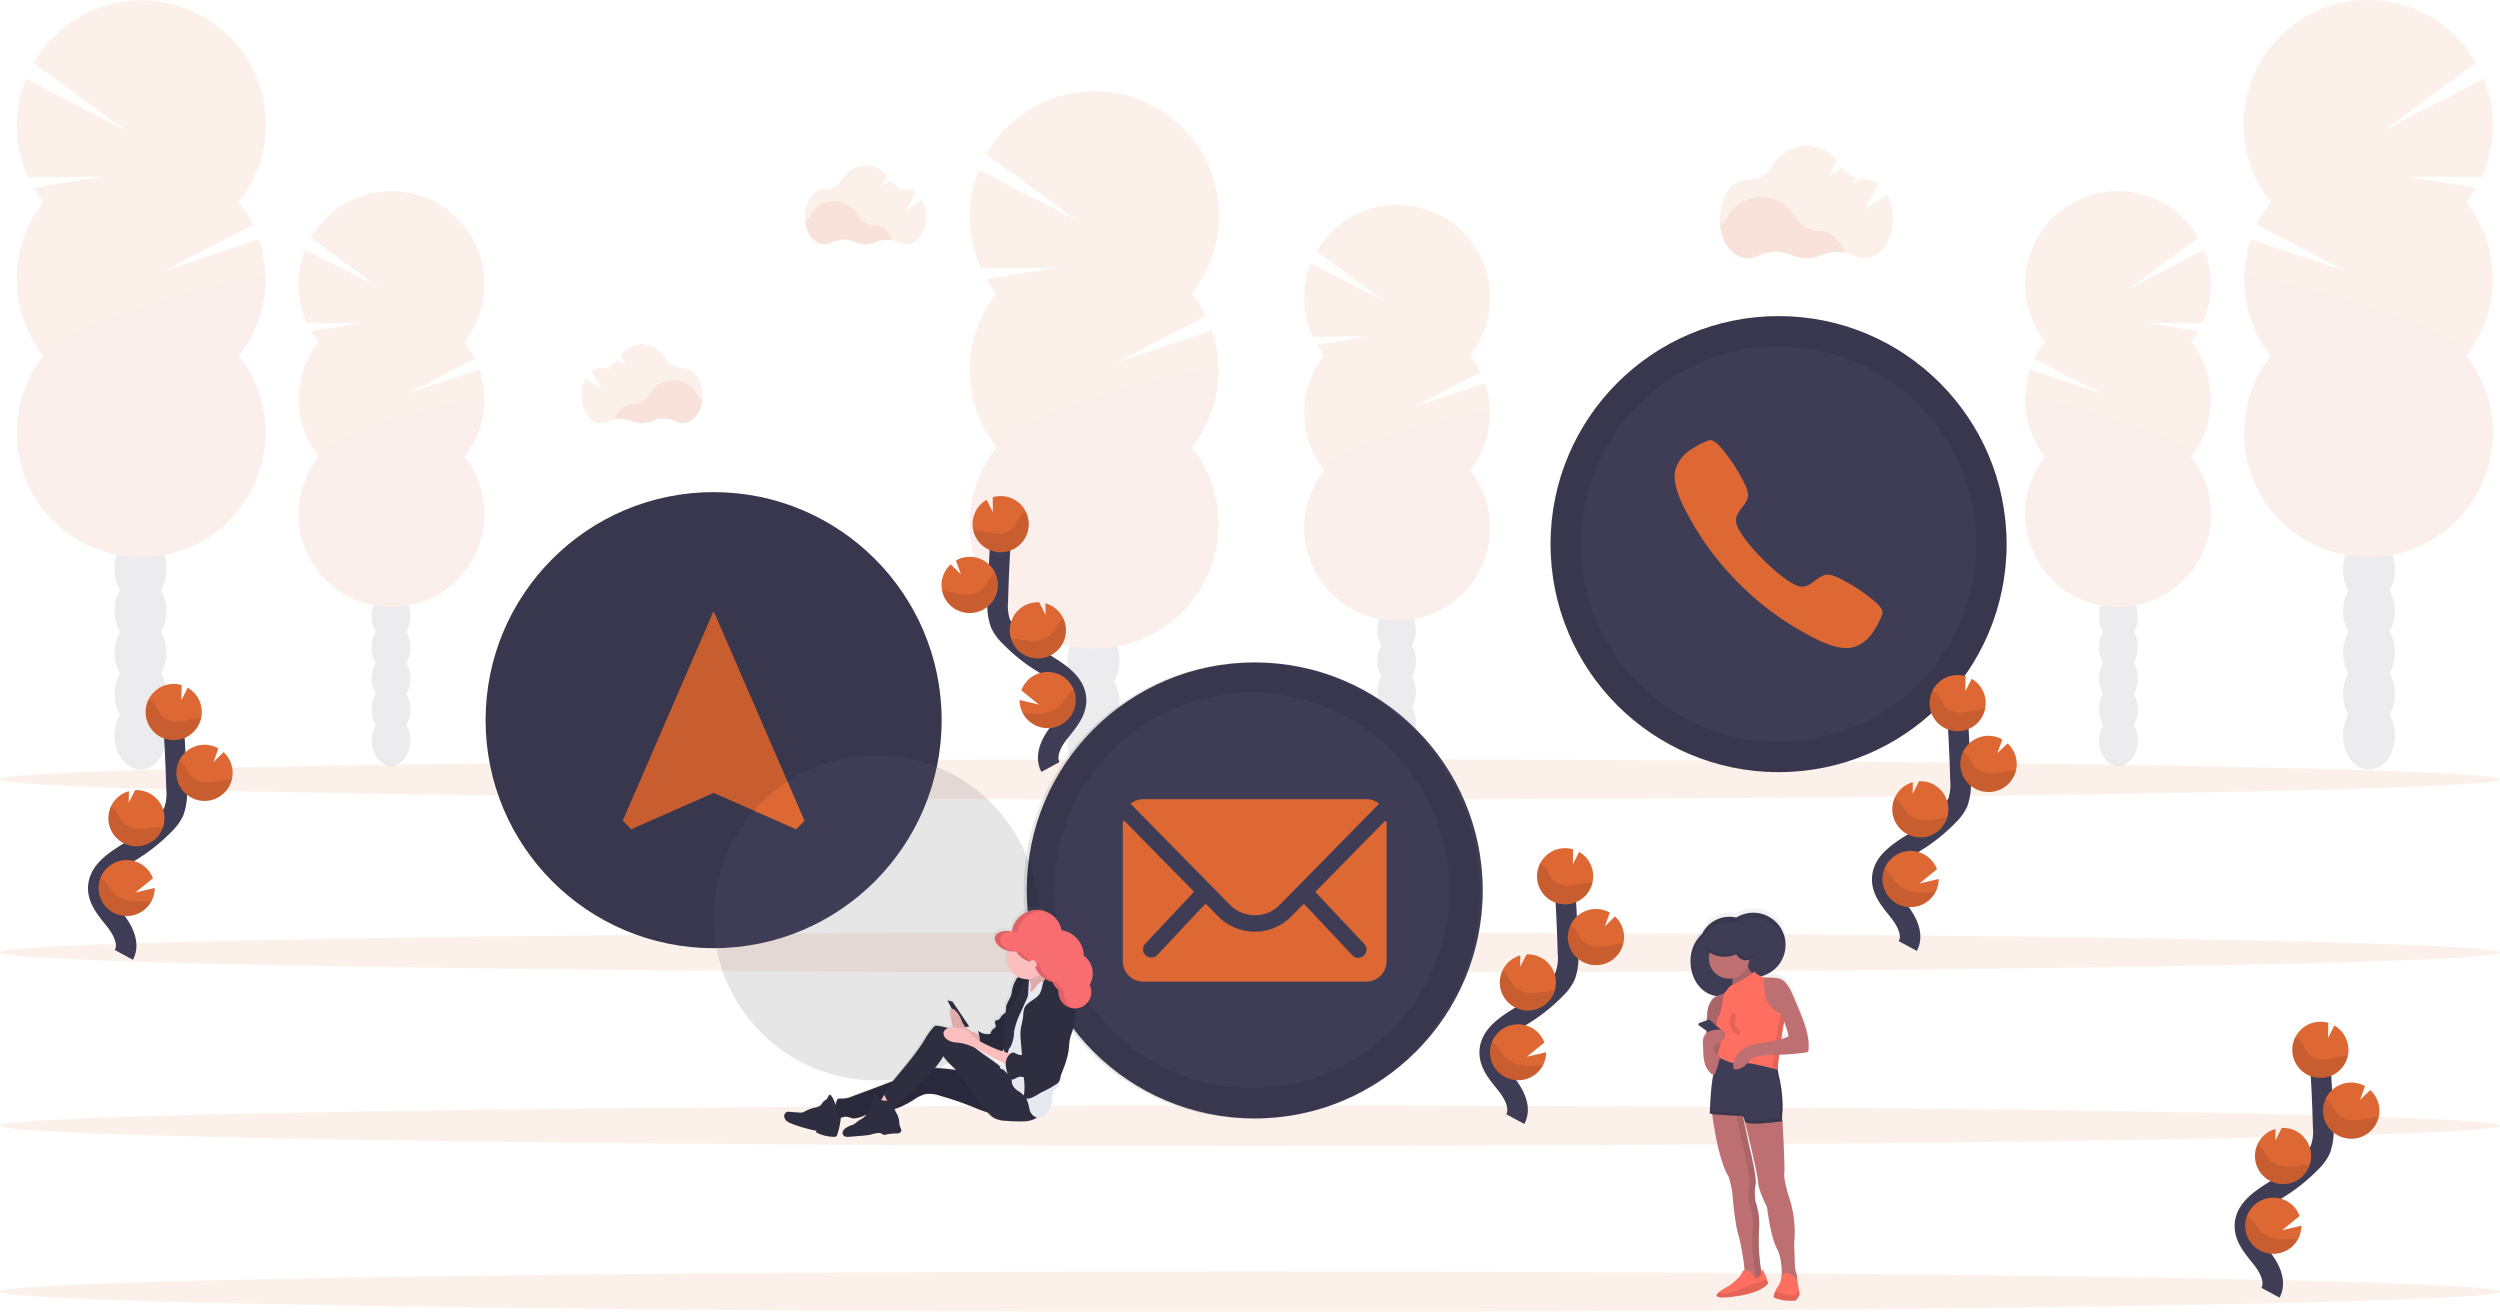 <svg xmlns="http://www.w3.org/2000/svg" xmlns:xlink="http://www.w3.org/1999/xlink" width="487.267" height="255.681" viewBox="0 0 487.267 255.681"><defs><style>.a,.d,.e,.j{opacity:0.1;}.b{fill:#3f3d56;}.c,.e{fill:#de6834;}.f,.j{fill:none;stroke-miterlimit:10;}.f{stroke:#3f3d56;stroke-width:4px;}.g{fill:url(#a);}.h{fill:#be6f72;}.i{fill:#ff6f61;}.j{stroke:#000;}.k{fill:url(#b);}.l{fill:#2f2e41;}.m{fill:#fbbebe;}.n{fill:#e8e8f0;}.o{fill:#f86d70;}</style><linearGradient id="a" x1="0.5" y1="1" x2="0.5" gradientUnits="objectBoundingBox"><stop offset="0" stop-color="gray" stop-opacity="0.251"/><stop offset="0.54" stop-color="gray" stop-opacity="0.122"/><stop offset="1" stop-color="gray" stop-opacity="0.102"/></linearGradient><linearGradient id="b" x1="0.5" y1="1" x2="0.5" y2="-0.001" xlink:href="#a"/></defs><g transform="translate(0 0.359)"><g class="a" transform="translate(189.015 17.425)"><ellipse class="b" cx="5.059" cy="6.624" rx="5.059" ry="6.624" transform="translate(19.069 136.745)"/><path class="b" d="M529.082,447.665a8,8,0,0,0,1.058-4.05c0-3.659-2.267-6.624-5.064-6.624S520,439.964,520,443.623a8,8,0,0,0,1.058,4.05,8.274,8.274,0,0,0,0,8.1,8.274,8.274,0,0,0,0,8.1,7.975,7.975,0,0,0-1.058,4.05c0,3.655,2.267,6.624,5.059,6.624s5.064-2.97,5.064-6.624a7.976,7.976,0,0,0-1.058-4.05,8.274,8.274,0,0,0,0-8.1,8.274,8.274,0,0,0,0-8.1Z" transform="translate(-500.949 -332.637)"/><ellipse class="b" cx="5.059" cy="6.624" rx="5.059" ry="6.624" transform="translate(19.069 96.266)"/><ellipse class="b" cx="5.059" cy="6.624" rx="5.059" ry="6.624" transform="translate(19.069 88.17)"/><path class="c" d="M482.338,241.657a23.6,23.6,0,0,1-1.885-2.774l13.293-2.183-14.378.107a24.283,24.283,0,0,1-.445-19.206l19.291,10.008-17.783-13.08a24.243,24.243,0,1,1,40.013,27.12,24.247,24.247,0,0,1,2.765,4.419l-17.263,8.99,18.4-6.175a24.243,24.243,0,0,1-3.908,22.763,24.239,24.239,0,1,1-38.1,0,24.239,24.239,0,0,1,0-29.974Z" transform="translate(-477.149 -202.271)"/><path class="d" d="M525.627,324.124a24.128,24.128,0,0,1-5.188,14.987,24.239,24.239,0,1,1-38.1,0C479.088,334.985,525.627,321.4,525.627,324.124Z" transform="translate(-477.149 -269.751)"/></g><g class="a" transform="translate(254.179 39.579)"><ellipse class="b" cx="3.783" cy="4.948" rx="3.783" ry="4.948" transform="translate(14.249 102.102)"/><path class="b" d="M662.535,435.3a5.971,5.971,0,0,0,.787-3.023c0-2.734-1.694-4.953-3.779-4.953s-3.783,2.223-3.783,4.953a5.928,5.928,0,0,0,.791,3.023,6.18,6.18,0,0,0,0,6.051,6.18,6.18,0,0,0,0,6.051,5.927,5.927,0,0,0-.791,3.023c0,2.734,1.694,4.953,3.783,4.953s3.779-2.223,3.779-4.953a5.97,5.97,0,0,0-.787-3.023,6.224,6.224,0,0,0,0-6.051A6.224,6.224,0,0,0,662.535,435.3Z" transform="translate(-641.515 -349.421)"/><ellipse class="b" cx="3.783" cy="4.948" rx="3.783" ry="4.948" transform="translate(14.249 71.853)"/><ellipse class="b" cx="3.783" cy="4.948" rx="3.783" ry="4.948" transform="translate(14.249 65.802)"/><path class="c" d="M627.6,281.449a17.339,17.339,0,0,1-1.409-2.072l9.937-1.632-10.746.08a18.157,18.157,0,0,1-.347-14.356l14.418,7.482-13.3-9.781a18.117,18.117,0,1,1,29.916,20.273,18.321,18.321,0,0,1,2.067,3.3l-12.893,6.7,13.751-4.615a18.121,18.121,0,0,1-2.921,17.01,18.112,18.112,0,1,1-28.454,0,18.112,18.112,0,0,1,0-22.4Z" transform="translate(-623.72 -252.103)"/><path class="d" d="M659.956,342.967a18.037,18.037,0,0,1-3.877,11.2,18.112,18.112,0,1,1-28.453,0C625.189,351.085,659.956,340.935,659.956,342.967Z" transform="translate(-623.731 -302.422)"/></g><g class="a" transform="translate(437.269 -0.359)"><ellipse class="b" cx="5.059" cy="6.624" rx="5.059" ry="6.624" transform="translate(19.41 136.745)"/><path class="b" d="M1080.248,407.665a8,8,0,0,1-1.058-4.05c0-3.659,2.267-6.624,5.064-6.624s5.059,2.965,5.059,6.624a8,8,0,0,1-1.058,4.05,8.274,8.274,0,0,1,0,8.1,8.274,8.274,0,0,1,0,8.1,7.975,7.975,0,0,1,1.058,4.05c0,3.655-2.267,6.624-5.059,6.624s-5.064-2.97-5.064-6.624a7.975,7.975,0,0,1,1.058-4.05,8.274,8.274,0,0,1,0-8.1A8.274,8.274,0,0,1,1080.248,407.665Z" transform="translate(-1059.784 -292.637)"/><ellipse class="b" cx="5.059" cy="6.624" rx="5.059" ry="6.624" transform="translate(19.41 96.266)"/><ellipse class="b" cx="5.059" cy="6.624" rx="5.059" ry="6.624" transform="translate(19.41 88.17)"/><path class="c" d="M1078.95,201.657a23.6,23.6,0,0,0,1.885-2.774l-13.293-2.183,14.378.107a24.283,24.283,0,0,0,.445-19.206l-19.291,10.008,17.783-13.08a24.243,24.243,0,1,0-40.013,27.12,24.253,24.253,0,0,0-2.765,4.419l17.263,8.99-18.4-6.175a24.243,24.243,0,0,0,3.908,22.763,24.239,24.239,0,1,0,38.1,0,24.239,24.239,0,0,0,0-29.974Z" transform="translate(-1035.541 -162.271)"/><path class="d" d="M1035.81,284.124A24.128,24.128,0,0,0,1041,299.111a24.239,24.239,0,1,0,38.1,0C1082.349,294.985,1035.81,281.4,1035.81,284.124Z" transform="translate(-1035.69 -229.751)"/></g><g class="a" transform="translate(394.684 36.912)"><ellipse class="b" cx="3.783" cy="4.948" rx="3.783" ry="4.948" transform="translate(14.428 102.102)"/><path class="b" d="M973.016,429.3a5.971,5.971,0,0,1-.787-3.023c0-2.734,1.694-4.953,3.779-4.953s3.783,2.223,3.783,4.953A5.926,5.926,0,0,1,979,429.3a6.18,6.18,0,0,1,0,6.051,6.18,6.18,0,0,1,0,6.051,5.926,5.926,0,0,1,.791,3.023c0,2.734-1.694,4.953-3.783,4.953s-3.779-2.223-3.779-4.953a5.97,5.97,0,0,1,.787-3.023,6.224,6.224,0,0,1,0-6.051,6.224,6.224,0,0,1,0-6.051Z" transform="translate(-957.792 -343.421)"/><ellipse class="b" cx="3.783" cy="4.948" rx="3.783" ry="4.948" transform="translate(14.428 71.853)"/><ellipse class="b" cx="3.783" cy="4.948" rx="3.783" ry="4.948" transform="translate(14.428 65.802)"/><path class="c" d="M972.124,275.449a17.333,17.333,0,0,0,1.409-2.072l-9.937-1.632,10.746.08a18.157,18.157,0,0,0,.347-14.356l-14.418,7.482,13.3-9.781a18.117,18.117,0,1,0-29.916,20.273,18.318,18.318,0,0,0-2.067,3.3l12.893,6.7-13.724-4.61a18.121,18.121,0,0,0,2.921,17.01,18.112,18.112,0,1,0,28.454,0,18.113,18.113,0,0,0,0-22.4Z" transform="translate(-939.756 -246.103)"/><path class="d" d="M939.789,336.967a18.038,18.038,0,0,0,3.877,11.2,18.112,18.112,0,1,0,28.453,0C974.555,345.085,939.789,334.935,939.789,336.967Z" transform="translate(-939.769 -296.422)"/></g><g class="a" transform="translate(3.25 -0.284)"><ellipse class="b" cx="5.059" cy="6.624" rx="5.059" ry="6.624" transform="translate(19.073 136.671)"/><path class="b" d="M111.27,407.665a8,8,0,0,0,1.058-4.05c0-3.659-2.267-6.624-5.059-6.624s-5.059,2.965-5.059,6.624a8,8,0,0,0,1.054,4.05,8.3,8.3,0,0,0,0,8.1,8.3,8.3,0,0,0,0,8.1,7.972,7.972,0,0,0-1.054,4.05c0,3.655,2.263,6.624,5.059,6.624s5.073-2.961,5.073-6.615a7.976,7.976,0,0,0-1.058-4.05,8.274,8.274,0,0,0,0-8.1,8.274,8.274,0,0,0,0-8.1Z" transform="translate(-83.136 -292.712)"/><ellipse class="b" cx="5.059" cy="6.624" rx="5.059" ry="6.624" transform="translate(19.073 96.191)"/><ellipse class="b" cx="5.059" cy="6.624" rx="5.059" ry="6.624" transform="translate(19.073 88.095)"/><path class="c" d="M64.507,201.75a24.152,24.152,0,0,1-1.885-2.774l13.3-2.183-14.391.129a24.283,24.283,0,0,1-.445-19.206l19.3,10.008L62.6,174.643a24.239,24.239,0,1,1,40.013,27.12,24.248,24.248,0,0,1,2.765,4.419l-17.268,8.967,18.406-6.175a24.27,24.27,0,0,1-3.912,22.763,24.239,24.239,0,1,1-38.1,0,24.239,24.239,0,0,1,0-29.974Z" transform="translate(-59.309 -162.439)"/><path class="d" d="M107.787,284.124a24.128,24.128,0,0,1-5.188,14.987,24.239,24.239,0,1,1-38.1,0C61.248,294.985,107.787,281.4,107.787,284.124Z" transform="translate(-59.309 -229.826)"/></g><g class="a" transform="translate(58.188 36.912)"><ellipse class="b" cx="3.783" cy="4.948" rx="3.783" ry="4.948" transform="translate(14.249 102.102)"/><path class="b" d="M221.705,429.3a5.971,5.971,0,0,0,.787-3.023c0-2.734-1.689-4.953-3.779-4.953s-3.783,2.223-3.783,4.953a5.971,5.971,0,0,0,.791,3.023,6.18,6.18,0,0,0,0,6.051,6.18,6.18,0,0,0,0,6.051,5.971,5.971,0,0,0-.791,3.023c0,2.734,1.694,4.953,3.783,4.953s3.779-2.223,3.779-4.953a5.971,5.971,0,0,0-.787-3.023,6.224,6.224,0,0,0,0-6.051,6.224,6.224,0,0,0,0-6.051Z" transform="translate(-200.681 -343.421)"/><ellipse class="b" cx="3.783" cy="4.948" rx="3.783" ry="4.948" transform="translate(14.249 71.853)"/><ellipse class="b" cx="3.783" cy="4.948" rx="3.783" ry="4.948" transform="translate(14.249 65.802)"/><path class="c" d="M186.757,275.449a17.873,17.873,0,0,1-1.409-2.072l9.937-1.632-10.746.08a18.157,18.157,0,0,1-.347-14.356l14.418,7.482-13.3-9.781a18.117,18.117,0,1,1,29.916,20.273,17.837,17.837,0,0,1,2.067,3.3l-12.893,6.7,13.751-4.615a18.121,18.121,0,0,1-2.921,17.01,18.112,18.112,0,1,1-28.454,0,18.113,18.113,0,0,1,0-22.4Z" transform="translate(-182.88 -246.103)"/><path class="d" d="M219.116,336.967a18.037,18.037,0,0,1-3.877,11.2,18.112,18.112,0,1,1-28.454,0C184.34,345.085,219.116,334.935,219.116,336.967Z" transform="translate(-182.891 -296.422)"/></g><ellipse class="e" cx="243.633" cy="3.939" rx="243.633" ry="3.939" transform="translate(0 215.101)"/><ellipse class="e" cx="243.633" cy="3.939" rx="243.633" ry="3.939" transform="translate(0 247.444)"/><ellipse class="e" cx="243.633" cy="3.939" rx="243.633" ry="3.939" transform="translate(0 147.599)"/><ellipse class="e" cx="243.633" cy="3.939" rx="243.633" ry="3.939" transform="translate(0 181.348)"/><path class="e" d="M830.337,259.47a8.136,8.136,0,0,0-4.713.516,6.958,6.958,0,0,1-5.664,0,7.949,7.949,0,0,0-6.669.129,4.108,4.108,0,0,1-1.916.48c-2.7,0-4.948-2.721-5.415-6.309a5.283,5.283,0,0,0,1.334-1.454,7.588,7.588,0,0,1,13.547-.049,5.193,5.193,0,0,0,4.486,2.463h.071C827.571,255.224,829.434,256.949,830.337,259.47Z" transform="translate(-470.76 -210.6)"/><path class="e" d="M838.555,235.659l-4.366,2.765,2.667-4.819a4.313,4.313,0,0,0-2.641-.938h-.071a5.046,5.046,0,0,1-.889-.067l-1.5.938.636-1.156a5.242,5.242,0,0,1-2.592-1.965l-2.667,1.681,1.672-3.041a7.747,7.747,0,0,0-5.931-3,8.136,8.136,0,0,0-6.793,4.188,5.073,5.073,0,0,1-4.486,2.419h-.147c-3.041,0-5.5,3.446-5.5,7.7s2.463,7.7,5.5,7.7a4.174,4.174,0,0,0,1.916-.48,7.94,7.94,0,0,1,6.669-.133,6.913,6.913,0,0,0,5.664,0,7.967,7.967,0,0,1,6.607.129,4.134,4.134,0,0,0,1.894.471c3.041,0,5.5-3.45,5.5-7.7a9.75,9.75,0,0,0-1.142-4.69Z" transform="translate(-470.749 -198.059)"/><path class="e" d="M421.954,258.12a5.709,5.709,0,0,0-3.3.36,4.855,4.855,0,0,1-3.961,0,5.548,5.548,0,0,0-4.664.093,2.943,2.943,0,0,1-1.334.333c-1.889,0-3.463-1.9-3.792-4.415a3.7,3.7,0,0,0,.947-1.018,5.313,5.313,0,0,1,9.483-.036,3.641,3.641,0,0,0,3.143,1.725h.049C420.016,255.155,421.319,256.364,421.954,258.12Z" transform="translate(-248.006 -211.656)"/><path class="e" d="M427.7,241.462l-3.054,1.938,1.854-3.374a3,3,0,0,0-1.845-.658H424.6a3.329,3.329,0,0,1-.631-.049l-1.036.658.445-.809a3.69,3.69,0,0,1-1.814-1.374l-1.854,1.174,1.174-2.125a5.428,5.428,0,0,0-4.152-2.1,5.687,5.687,0,0,0-4.753,2.934,3.557,3.557,0,0,1-3.143,1.694h-.1c-2.13,0-3.855,2.41-3.855,5.388s1.725,5.388,3.855,5.388a2.89,2.89,0,0,0,1.334-.338,5.557,5.557,0,0,1,4.659-.089,4.775,4.775,0,0,0,3.966.027,5.575,5.575,0,0,1,4.624.089,2.881,2.881,0,0,0,1.334.329c2.125,0,3.85-2.414,3.85-5.388a6.816,6.816,0,0,0-.8-3.312Z" transform="translate(-247.994 -202.88)"/><path class="e" d="M321.59,336.53a5.7,5.7,0,0,1,3.3.36,4.864,4.864,0,0,0,3.966,0,5.566,5.566,0,0,1,4.664.089,2.876,2.876,0,0,0,1.334.338c1.89,0,3.463-1.907,3.788-4.419a3.623,3.623,0,0,1-.943-1.018,5.318,5.318,0,0,0-9.487-.031,3.641,3.641,0,0,1-3.139,1.725h-.049C323.524,333.583,322.217,334.787,321.59,336.53Z" transform="translate(-201.734 -255.206)"/><path class="e" d="M307.646,319.908l3.059,1.938-1.858-3.37a3.019,3.019,0,0,1,1.849-.662h.049a3.786,3.786,0,0,0,.636-.044l1.036.654-.445-.8a3.686,3.686,0,0,0,1.809-1.374l1.854,1.174-1.156-2.13a5.424,5.424,0,0,1,4.152-2.1,5.692,5.692,0,0,1,4.753,2.934,3.557,3.557,0,0,0,3.139,1.694h.107c2.125,0,3.85,2.414,3.85,5.388s-1.725,5.388-3.85,5.388a2.886,2.886,0,0,1-1.334-.333,5.548,5.548,0,0,0-4.664-.093,4.828,4.828,0,0,1-1.992.445,4.891,4.891,0,0,1-1.974-.418,5.566,5.566,0,0,0-4.619.089,2.881,2.881,0,0,1-1.334.329c-2.13,0-3.855-2.41-3.855-5.388a6.865,6.865,0,0,1,.787-3.317Z" transform="translate(-193.551 -246.452)"/><path class="f" d="M710.077,593.75c1.16-2.152-.156-4.784-1.667-6.7s-3.361-3.912-3.321-6.353c.058-3.508,3.783-5.584,6.758-7.442a33.033,33.033,0,0,0,6.069-4.89,8.948,8.948,0,0,0,1.863-2.5,10.1,10.1,0,0,0,.56-4.446q-.191-7.509-.742-15.009" transform="translate(-414.734 -375.986)"/><path class="c" d="M736.783,539.328a5.473,5.473,0,0,0-2.734-4.486l-1.227,2.423.04-2.934a5.473,5.473,0,1,0,3.921,5Z" transform="translate(-426.262 -369.153)"/><path class="c" d="M715.573,619.264a5.473,5.473,0,0,1-10.332-2.223,5.336,5.336,0,0,1,.356-2.223,5.477,5.477,0,0,1,10.226.058l-3.419,2.783,3.761-.889A5.442,5.442,0,0,1,715.573,619.264Z" transform="translate(-414.814 -412.046)"/><path class="c" d="M715.25,591.6a5.473,5.473,0,0,1-1.734-10.737l-.031,2.254,1.24-2.454h0a5.474,5.474,0,1,1,.511,10.937Z" transform="translate(-417.195 -395.007)"/><path class="c" d="M745.11,571.715a5.473,5.473,0,1,1,2.419-10.225l-.965,2.667,1.969-1.947a5.473,5.473,0,0,1-3.441,9.5Z" transform="translate(-433.766 -383.965)"/><path class="d" d="M736.034,544.537c-1.263.138-2.49.529-3.761.609a4.069,4.069,0,0,1-3.459-1.209,17.555,17.555,0,0,1-1.014-1.778,3.894,3.894,0,0,0-1.378-1.3,5.473,5.473,0,1,0,10.225,3.637C736.448,544.5,736.239,544.515,736.034,544.537Z" transform="translate(-426.251 -372.903)"/><path class="d" d="M745.139,575.627a5.473,5.473,0,0,1-5.206-7.807,4.05,4.05,0,0,1,1.1,1.1,18.538,18.538,0,0,0,1.085,1.81A4.465,4.465,0,0,0,745.749,572c1.32-.067,2.6-.445,3.912-.556.182,0,.365-.027.551-.031a5.473,5.473,0,0,1-5.073,4.215Z" transform="translate(-433.796 -387.877)"/><path class="d" d="M715.253,595.645a5.473,5.473,0,0,1-5.25-7.7,4.446,4.446,0,0,1,1.16,1.111,18.337,18.337,0,0,0,1.187,1.845,4.956,4.956,0,0,0,3.872,1.334c1.4-.058,2.667-.36,4-.445a5.482,5.482,0,0,1-4.97,3.859Z" transform="translate(-417.198 -399.052)"/><path class="d" d="M715.573,623.616a5.473,5.473,0,0,1-10.332-2.223,5.336,5.336,0,0,1,.356-2.223,5.462,5.462,0,0,1,1.2,1.071c.52.631.862,1.334,1.467,1.943a6.839,6.839,0,0,0,4.53,1.592A23,23,0,0,0,715.573,623.616Z" transform="translate(-414.814 -416.398)"/><path class="f" d="M100.077,521.75c1.16-2.152-.156-4.784-1.667-6.7s-3.361-3.921-3.321-6.353c.058-3.508,3.783-5.584,6.758-7.442a33.035,33.035,0,0,0,6.069-4.89,8.951,8.951,0,0,0,1.863-2.5,10.105,10.105,0,0,0,.56-4.446q-.2-7.509-.742-15.009" transform="translate(-75.932 -335.996)"/><path class="c" d="M126.783,467.328a5.473,5.473,0,0,0-2.734-4.486l-1.227,2.423.04-2.934a5.473,5.473,0,1,0,3.921,5Z" transform="translate(-87.459 -329.163)"/><path class="c" d="M105.572,547.264a5.473,5.473,0,0,1-10.332-2.223,5.335,5.335,0,0,1,.356-2.223,5.477,5.477,0,0,1,10.225.058l-3.419,2.783,3.761-.889a5.442,5.442,0,0,1-.591,2.494Z" transform="translate(-76.012 -372.056)"/><path class="c" d="M105.25,519.6a5.473,5.473,0,0,1-1.734-10.737l-.031,2.254,1.24-2.454h0a5.474,5.474,0,1,1,.511,10.937Z" transform="translate(-78.393 -355.017)"/><path class="c" d="M135.11,499.715a5.473,5.473,0,1,1,2.419-10.225l-.965,2.668,1.97-1.947a5.473,5.473,0,0,1-3.441,9.5Z" transform="translate(-94.964 -343.975)"/><path class="d" d="M126.034,472.537c-1.263.138-2.49.529-3.761.609a4.069,4.069,0,0,1-3.459-1.209,17.553,17.553,0,0,1-1.014-1.778,3.9,3.9,0,0,0-1.378-1.3,5.473,5.473,0,1,0,10.225,3.637C126.448,472.5,126.239,472.514,126.034,472.537Z" transform="translate(-87.449 -332.914)"/><path class="d" d="M135.14,503.627a5.473,5.473,0,0,1-5.206-7.807,4.05,4.05,0,0,1,1.1,1.1,18.55,18.55,0,0,0,1.085,1.809A4.465,4.465,0,0,0,135.749,500c1.32-.067,2.6-.445,3.912-.556.182,0,.365-.027.551-.031A5.473,5.473,0,0,1,135.14,503.627Z" transform="translate(-94.993 -347.888)"/><path class="d" d="M105.253,523.645a5.473,5.473,0,0,1-5.251-7.7,4.446,4.446,0,0,1,1.16,1.112,18.325,18.325,0,0,0,1.187,1.845,4.956,4.956,0,0,0,3.872,1.334c1.4-.058,2.668-.36,4-.445A5.482,5.482,0,0,1,105.253,523.645Z" transform="translate(-78.395 -359.062)"/><path class="d" d="M105.572,551.616a5.473,5.473,0,0,1-10.332-2.223,5.335,5.335,0,0,1,.356-2.223,5.464,5.464,0,0,1,1.2,1.071c.52.631.862,1.334,1.467,1.943a6.839,6.839,0,0,0,4.53,1.592,22.988,22.988,0,0,0,2.779-.16Z" transform="translate(-76.012 -376.408)"/><path class="f" d="M499.683,439.391c-1.16-2.147.156-4.779,1.672-6.7s3.357-3.912,3.317-6.353c-.053-3.512-3.779-5.584-6.758-7.442a32.9,32.9,0,0,1-6.064-4.89,8.794,8.794,0,0,1-1.867-2.494,10.245,10.245,0,0,1-.56-4.446q.2-7.509.742-15.009" transform="translate(-294.942 -290.258)"/><path class="c" d="M478.383,384.969a5.468,5.468,0,0,1,2.73-4.486l1.227,2.423-.036-2.934a5.612,5.612,0,0,1,1.8-.218,5.473,5.473,0,1,1-5.722,5.215Z" transform="translate(-288.815 -283.42)"/><path class="c" d="M499.585,464.848a5.473,5.473,0,1,0-.262-4.406l3.419,2.783-3.761-.889A5.442,5.442,0,0,0,499.585,464.848Z" transform="translate(-300.259 -326.257)"/><path class="c" d="M499.9,437.238a5.473,5.473,0,0,0,1.738-10.737l.027,2.254-1.24-2.454h0a5.473,5.473,0,0,0-5.735,5.2,5.406,5.406,0,0,0,.236,1.867,5.468,5.468,0,0,0,4.975,3.872Z" transform="translate(-297.873 -309.272)"/><path class="c" d="M470,417.334a5.473,5.473,0,1,0-2.423-10.225l.969,2.668-1.992-1.907a5.428,5.428,0,0,0-1.778,3.779,5.294,5.294,0,0,0,.138,1.507A5.468,5.468,0,0,0,470,417.334Z" transform="translate(-281.26 -298.22)"/><path class="d" d="M479.283,390.177c1.263.138,2.49.529,3.757.609a4.088,4.088,0,0,0,3.463-1.209,17.509,17.509,0,0,0,1.009-1.778,3.908,3.908,0,0,1,1.383-1.3,5.473,5.473,0,1,1-10.226,3.632C478.87,390.137,479.075,390.154,479.283,390.177Z" transform="translate(-288.978 -287.17)"/><path class="d" d="M470.2,421.247a5.477,5.477,0,0,0,5.206-7.807,4.068,4.068,0,0,0-1.1,1.1,18.55,18.55,0,0,1-1.085,1.809,4.45,4.45,0,0,1-3.628,1.267c-1.32-.067-2.6-.445-3.912-.556-.182,0-.369-.027-.551-.031a5.468,5.468,0,0,0,5.073,4.215Z" transform="translate(-281.458 -302.133)"/><path class="d" d="M500.211,441.285a5.468,5.468,0,0,0,5.251-7.7,4.37,4.37,0,0,0-1.156,1.111,18.329,18.329,0,0,1-1.187,1.845,4.966,4.966,0,0,1-3.877,1.334c-1.4-.058-2.668-.36-4-.445A5.468,5.468,0,0,0,500.211,441.285Z" transform="translate(-298.182 -313.319)"/><path class="d" d="M500.34,469.256a5.473,5.473,0,0,0,9.981-4.446,5.254,5.254,0,0,0-1.2,1.071c-.52.631-.889,1.334-1.467,1.943a6.851,6.851,0,0,1-4.535,1.592A23.991,23.991,0,0,1,500.34,469.256Z" transform="translate(-301.014 -330.664)"/><circle class="b" cx="44.441" cy="44.441" r="44.441" transform="translate(302.216 61.251)"/><path class="c" d="M825.5,386.966a33.669,33.669,0,0,0-7.113-4.753c-2.13-1.023-2.912-1-4.419.084-1.254.889-2.067,1.747-3.508,1.432s-4.295-2.467-7.056-5.219-4.9-5.588-5.211-7.051.538-2.258,1.436-3.512c1.085-1.507,1.116-2.29.084-4.419a34.094,34.094,0,0,0-4.757-7.113c-1.56-1.556-1.9-1.214-2.752-.889a15.909,15.909,0,0,0-2.521,1.334,7.605,7.605,0,0,0-3.023,3.2c-.609,1.3-1.3,3.708,2.245,10.017a55.881,55.881,0,0,0,9.825,13.1h0a55.964,55.964,0,0,0,13.146,9.843c6.3,3.557,8.718,2.85,10.016,2.245a7.463,7.463,0,0,0,3.192-3.023,15.7,15.7,0,0,0,1.334-2.521C826.716,388.864,827.063,388.517,825.5,386.966Z" transform="translate(-459.768 -269.812)"/><path class="d" d="M776.161,300.86A44.459,44.459,0,1,0,820.6,345.3,44.459,44.459,0,0,0,776.161,300.86Zm0,82.969A38.532,38.532,0,1,1,814.693,345.3,38.532,38.532,0,0,1,776.161,383.829Z" transform="translate(-429.504 -239.604)"/><circle class="b" cx="44.441" cy="44.441" r="44.441" transform="translate(200.117 128.753)"/><path class="c" d="M595.23,522.322,581.923,535.86a.24.24,0,0,0,0,.347l9.336,9.928a1.606,1.606,0,1,1-2.272,2.272l-9.287-9.892a.253.253,0,0,0-.356,0l-2.263,2.285a9.946,9.946,0,0,1-7.113,2.992,10.163,10.163,0,0,1-7.238-3.077l-2.174-2.223a.253.253,0,0,0-.356,0l-9.265,9.87a1.606,1.606,0,1,1-2.272-2.272l9.3-9.905a.267.267,0,0,0,0-.347L544.658,522.3a.245.245,0,0,0-.418.173v27.089a3.966,3.966,0,0,0,3.952,3.952H591.7a3.966,3.966,0,0,0,3.952-3.952V522.5a.245.245,0,0,0-.427-.173Z" transform="translate(-325.397 -362.555)"/><path class="c" d="M571.849,535.246a6.731,6.731,0,0,0,4.855-2l19.38-19.726a3.868,3.868,0,0,0-2.445-.889H550.1a3.841,3.841,0,0,0-2.445.889l19.384,19.726A6.7,6.7,0,0,0,571.849,535.246Z" transform="translate(-327.291 -357.224)"/><path class="d" d="M545.251,452.69a44.459,44.459,0,1,0,44.436,44.444A44.459,44.459,0,0,0,545.251,452.69Zm0,82.969a38.532,38.532,0,1,1,38.532-38.532A38.532,38.532,0,0,1,545.251,535.659Z" transform="translate(-301.253 -323.933)"/><circle class="b" cx="44.441" cy="44.441" r="44.441" transform="translate(94.648 95.565)"/><path class="c" d="M342.717,430.16,325,471.035l1.654,1.654,16.067-7.087,16.067,7.087,1.654-1.654Z" transform="translate(-203.628 -311.419)"/><path class="d" d="M309.281,378a44.433,44.433,0,1,0,.007,0Zm0,82.969a31.689,31.689,0,1,1,0,.018Z" transform="translate(-170.192 -282.449)"/><path class="g" d="M814.418,579.764q-.6-1.476-1.24-2.943a8.736,8.736,0,0,0-1.516-2.619,2.773,2.773,0,0,0-.889-.667,3.791,3.791,0,0,0-1.16-.231,9.26,9.26,0,0,0-1.823-.049c-.236-.071-.5-.164-.765-.271a6.349,6.349,0,0,0,4.73-5.891c0-.089,0-.182,0-.271a6.335,6.335,0,0,0-6.309-6.362,6.224,6.224,0,0,0-3.312.947,5.944,5.944,0,0,0-6.669,3.214,7.349,7.349,0,0,0-2.267,5.468v.28c.116,3.454,2.347,6.224,5.166,6.5a2.961,2.961,0,0,0-.818.547,5.06,5.06,0,0,0-1.1,3.352l-.067.889-1.494.533a.276.276,0,0,0-.067.485l1.427,1.018v.253a1.112,1.112,0,0,0,.027.289,2.041,2.041,0,0,0-.551.787,3.635,3.635,0,0,0-.129,1.44l.053,1.24a9.741,9.741,0,0,0,.378,2.761c.187.551,1,1.881,1.578,1.89a57.513,57.513,0,0,0-.68,7.6c-.067.067.12.129.445.182.32,2.454,1.365,9.336,3.219,12.364a26.052,26.052,0,0,1,.7,3.005s.529,6.54,1.227,8.483a43.186,43.186,0,0,1,1.2,6.918.68.68,0,0,0-.493.507c-.351,1.058-2.628,2.668-2.628,2.668a11,11,0,0,0-1.965,1.258c-.716.645-.689,1.227,2.49.862,6.135-.707,7.185-2.667,7.185-2.667s-.1-.329-.245-.756a8.209,8.209,0,0,0-.8-1.9c-.089-.084-.178.058-.285.28a38.064,38.064,0,0,1-.418-8.585,13.931,13.931,0,0,0-.7-5.126,9.705,9.705,0,0,1,0-3.357c.351-1.414-1.4-8.309-1.4-8.309l-1-5.077a1.459,1.459,0,0,1,.28.591l.027.1.027.147a.276.276,0,0,0,.071.138c.685,2.845,2.561,10.728,2.561,11.884,0,1.414,1.752,4.948,1.752,4.948s.7,5.833,1.925,8.127a11.782,11.782,0,0,1,.911,5.437h0a5.035,5.035,0,0,1-.56,1.805,4.293,4.293,0,0,0-.662,1.151l-.04.084s-.525,1.063-.173,1.24a8.611,8.611,0,0,0,4.206.529s.7-.889.7-1.236a5.573,5.573,0,0,0-.08-.631c-.129-.836-.369-2.152-.373-2.165a6.068,6.068,0,0,0-.445-2.152l-.178-4.948a22.843,22.843,0,0,0-1.227-9.9s-.889-3.179-.7-4.064-.351-10.252-.351-10.252l-.053-.133a10.126,10.126,0,0,1,.053-1.987,26.4,26.4,0,0,0-.7-6.713,5.824,5.824,0,0,1-.249-1.463c.04-.369.16-1.449.324-2.792a50.205,50.205,0,0,0,5.166-.445.645.645,0,0,0,.445-.178.623.623,0,0,0,.1-.36C816.4,584.814,815.427,582.227,814.418,579.764Zm-3.526,5.606c.182-1.267.378-2.494.574-3.406l.027.08a24.745,24.745,0,0,1,.845,2.8A9.527,9.527,0,0,1,810.892,585.37Z" transform="translate(-463.671 -383.789)"/><path class="h" d="M802.37,648.247s1.049,9.439,3.321,13.106a25.436,25.436,0,0,1,.7,2.97s.525,6.464,1.223,8.385a46.255,46.255,0,0,1,1.223,7.167s2.445,2.792,3.321.525a36.823,36.823,0,0,1-.525-9.087,13.685,13.685,0,0,0-.7-5.068,9.478,9.478,0,0,1,0-3.317c.347-1.4-1.4-8.211-1.4-8.211l-1.4-6.816Z" transform="translate(-468.766 -432.355)"/><path class="i" d="M814.607,721.62s-1.049,1.921-7.162,2.619c-3.174.36-3.2-.213-2.481-.854a11.065,11.065,0,0,1,1.956-1.245s2.272-1.569,2.619-2.619,1.574-.173,1.574-.173c1.747,2.619,2.1-.7,2.445-.351a7.888,7.888,0,0,1,.8,1.872C814.509,721.291,814.607,721.62,814.607,721.62Z" transform="translate(-469.995 -471.828)"/><path class="d" d="M814.607,723.991s-1.049,1.921-7.162,2.619c-3.174.36-3.2-.213-2.481-.854.5.316,1.5.445,3.526-.369,2.912-1.191,5.024-1.881,5.873-2.147C814.509,723.662,814.607,723.991,814.607,723.991Z" transform="translate(-469.995 -474.2)"/><path class="d" d="M817.324,671.312a13.686,13.686,0,0,0-.7-5.068,9.477,9.477,0,0,1,0-3.317c.347-1.4-1.4-8.212-1.4-8.212l-1.4-6.815-1.209.071L814,654.715s1.747,6.811,1.4,8.211a9.477,9.477,0,0,0,0,3.317,13.286,13.286,0,0,1,.7,5.068,36.82,36.82,0,0,0,.525,9.087,1.53,1.53,0,0,1-.507.72,1.142,1.142,0,0,0,1.729-.72A36.824,36.824,0,0,1,817.324,671.312Z" transform="translate(-474.459 -432.355)"/><path class="b" d="M805.359,562.42a6.225,6.225,0,0,0-3.3.938,5.935,5.935,0,0,0-6.669,3.179,7.238,7.238,0,0,0-2.263,5.406c0,3.717,2.5,6.727,5.588,6.727a5.644,5.644,0,0,0,5.064-3.872,6.137,6.137,0,0,0,1.574.2,6.291,6.291,0,0,0,0-12.582Z" transform="translate(-463.632 -384.878)"/><path class="h" d="M823.476,650.65l.525,1.4s.525,9.261.347,10.137.7,4,.7,4a22.367,22.367,0,0,1,1.223,9.781l.173,4.891s.7,1.921.351,2.272-2.983-.311-2.983-.311.351-3.668-.889-5.94S821,668.838,821,668.838s-1.747-3.494-1.747-4.89-2.8-12.755-2.8-12.755Z" transform="translate(-476.592 -433.882)"/><path class="b" d="M801.563,636.519s.178-6.291.889-8.211a13.041,13.041,0,0,0,.778-2.788s10.577,1.912,11.453,1.214a15.173,15.173,0,0,0,.351,2.619,25.123,25.123,0,0,1,.7,6.642c-.191,2.1,0,2.094,0,2.094s-7.167,1.049-7.34,0-.7-1.045-.7-1.045S801.216,636.848,801.563,636.519Z" transform="translate(-468.31 -419.925)"/><g class="a" transform="translate(333.253 206.809)"><path d="M807.346,649.81s-4.419-.12-5.753-.36v.36c-.347.347,6.118.525,6.118.525a.445.445,0,0,1,.24.1C807.715,649.81,807.346,649.81,807.346,649.81Z" transform="translate(-801.58 -640.025)"/><path d="M823.485,630.869a15.169,15.169,0,0,1-.351-2.619.753.753,0,0,1-.3.107,8.836,8.836,0,0,0,.3,1.987,27.75,27.75,0,0,1,.7,6.642c-.191,2.1,0,2.094,0,2.094s-5.669.831-7.042.276a2.114,2.114,0,0,0,.053.249c.173,1.049,7.34,0,7.34,0s-.178,0,0-2.094A25.976,25.976,0,0,0,823.485,630.869Z" transform="translate(-810.028 -628.25)"/><path d="M807.346,649.81s-4.419-.12-5.753-.36v.36c-.347.347,6.118.525,6.118.525a.445.445,0,0,1,.24.1C807.715,649.81,807.346,649.81,807.346,649.81Z" transform="translate(-801.58 -640.025)"/><path d="M823.485,630.869a15.169,15.169,0,0,1-.351-2.619.753.753,0,0,1-.3.107,8.836,8.836,0,0,0,.3,1.987,27.75,27.75,0,0,1,.7,6.642c-.191,2.1,0,2.094,0,2.094s-5.669.831-7.042.276a2.114,2.114,0,0,0,.053.249c.173,1.049,7.34,0,7.34,0s-.178,0,0-2.094A25.976,25.976,0,0,0,823.485,630.869Z" transform="translate(-810.028 -628.25)"/></g><path class="h" d="M814.2,584.936a2.317,2.317,0,0,0,.667.863,1.5,1.5,0,0,0,.627.271c-.391.227-.818.4-1.209.622a21.517,21.517,0,0,0-1.778,1.334,3.619,3.619,0,0,1-2.041.791,2.5,2.5,0,0,0,.284-2.485,2.322,2.322,0,0,1-.311-.862,1.55,1.55,0,0,1,.858-1.156c.333-.227.676-.445,1.023-.662.271-.169.68-.525,1.023-.511s.382.316.445.627A4.926,4.926,0,0,0,814.2,584.936Z" transform="translate(-473.248 -396.386)"/><path class="d" d="M814.2,584.936a2.317,2.317,0,0,0,.667.863,1.5,1.5,0,0,0,.627.271c-.391.227-.818.4-1.209.622a21.517,21.517,0,0,0-1.778,1.334,3.619,3.619,0,0,1-2.041.791,2.5,2.5,0,0,0,.284-2.485,2.322,2.322,0,0,1-.311-.862,1.55,1.55,0,0,1,.858-1.156c.333-.227.676-.445,1.023-.662.271-.169.68-.525,1.023-.511s.382.316.445.627A4.926,4.926,0,0,0,814.2,584.936Z" transform="translate(-473.248 -396.386)"/><circle class="h" cx="4.019" cy="4.019" r="4.019" transform="translate(341.029 190.822)"/><path class="i" d="M834.619,724.448c0,.351-.7,1.223-.7,1.223a8.651,8.651,0,0,1-4.192-.525c-.351-.173.173-1.223.173-1.223l.04-.084a4.242,4.242,0,0,1,.662-1.138,4.974,4.974,0,0,0,.556-1.778c1.085-1.778,3.01.769,3.01.769s.245,1.334.373,2.143A6.089,6.089,0,0,1,834.619,724.448Z" transform="translate(-483.894 -472.562)"/><path class="d" d="M834.619,728.862c0,.351-.7,1.223-.7,1.223a8.652,8.652,0,0,1-4.192-.525c-.351-.173.173-1.223.173-1.223l.04-.084a8.447,8.447,0,0,0,3.806.783l.8-.8C834.588,728.538,834.619,728.774,834.619,728.862Z" transform="translate(-483.894 -476.977)"/><circle class="h" cx="3.93" cy="3.93" r="3.93" transform="translate(333.08 182.521)"/><path class="h" d="M801.31,598.827a4.935,4.935,0,0,0-1.094,3.312l-.133,1.738a8.772,8.772,0,0,0-.031,1.409c0,.289.071.582.1.889s.036.694.04,1.045v2.57a3.032,3.032,0,0,0,.285,1.543,1.049,1.049,0,0,0,1.334.48,1.52,1.52,0,0,0,.551-.854,13.272,13.272,0,0,0,.889-3.254c.036-.387.04-.774.076-1.16s.1-.791.16-1.183c.249-1.636.36-3.29.471-4.939.031-.489.471-2.414-.169-2.628-.311-.1-.956.218-1.254.325A3.529,3.529,0,0,0,801.31,598.827Z" transform="translate(-467.47 -404.515)"/><path class="d" d="M801.31,598.827a4.935,4.935,0,0,0-1.094,3.312l-.133,1.738a8.772,8.772,0,0,0-.031,1.409c0,.289.071.582.1.889s.036.694.04,1.045v2.57a3.032,3.032,0,0,0,.285,1.543,1.049,1.049,0,0,0,1.334.48,1.52,1.52,0,0,0,.551-.854,13.272,13.272,0,0,0,.889-3.254c.036-.387.04-.774.076-1.16s.1-.791.16-1.183c.249-1.636.36-3.29.471-4.939.031-.489.471-2.414-.169-2.628-.311-.1-.956.218-1.254.325A3.529,3.529,0,0,0,801.31,598.827Z" transform="translate(-467.47 -404.515)"/><path class="i" d="M811.921,588.16a21.553,21.553,0,0,1-4.717,2.8s-1.036,1.183-1.214,1.467-.534,3.423-.889,4.126a3.339,3.339,0,0,0,0,3.841,6.66,6.66,0,0,1,.173,2.1c-.173.525-.809,2.445-.231,2.534s2.33,1.307,3.9.96,7.429,1.334,7.429,1.334.969-9,1.672-10.594l-1.574-.525s-4.366-2.619-1.747-6.638C814.718,589.56,812.264,589.036,811.921,588.16Z" transform="translate(-469.932 -399.174)"/><path class="b" d="M796.7,610.416l3.61,2.556a.267.267,0,0,0,.316,0l.978-.734a.276.276,0,0,0,0-.418l-2.779-2.468a.267.267,0,0,0-.271-.053l-1.783.64a.271.271,0,0,0-.071.476Z" transform="translate(-465.555 -410.907)"/><path class="h" d="M799,620.555a9.673,9.673,0,0,1-.378-2.725l-.053-1.232a3.557,3.557,0,0,1,.129-1.423,2.325,2.325,0,0,1,1.5-1.311,5.174,5.174,0,0,1,2.041-.147.524.524,0,0,1,.262.071.489.489,0,0,1,.142.24,1.61,1.61,0,0,1,.08,1.285,1.333,1.333,0,0,1-.409.422c-.485.347-1.049.578-1.507.956a.547.547,0,0,0-.2.258.6.6,0,0,0,0,.28,4.482,4.482,0,0,0,.231.716.707.707,0,0,0,.2.3c.084.071.2.1.284.164.191.156.591.36.569.6a19.917,19.917,0,0,1-.809,2.765C800.68,623.5,799.261,621.307,799,620.555Z" transform="translate(-466.644 -413.346)"/><g class="a" transform="translate(337.877 197.286)"><path d="M812.078,628.2h-.1a2.992,2.992,0,0,0,1.143,0h.111A4,4,0,0,0,812.078,628.2Z" transform="translate(-811.98 -618.674)"/><path d="M830.686,606.83c-.627,1.409-1.552,9.043-1.716,10.559.614.16,1.018.276,1.018.276s.96-8.981,1.663-10.572Z" transform="translate(-821.417 -606.83)"/></g><path class="h" d="M819.249,595.622a1.334,1.334,0,0,0,.574.867,7.7,7.7,0,0,1,1.018,1.031,7.3,7.3,0,0,1,1.009,2.023,24.781,24.781,0,0,1,.84,2.765c-2.223,1.031-4.748.983-7.113,1.663a5.677,5.677,0,0,0-2.667,1.578,3.677,3.677,0,0,0-.983,2.894.378.378,0,0,0,.053.173.374.374,0,0,0,.311.125,2.667,2.667,0,0,0,1.632-.56,7.761,7.761,0,0,0,1.249-1.227,2.009,2.009,0,0,1,.889-.658,14.551,14.551,0,0,1,4-.391,50.428,50.428,0,0,0,5.962-.471.48.48,0,0,0,.534-.534c.2-2.623-.778-5.184-1.778-7.616q-.6-1.463-1.236-2.912a8.624,8.624,0,0,0-1.512-2.588,2.668,2.668,0,0,0-.889-.658,3.76,3.76,0,0,0-1.191-.222A8.449,8.449,0,0,0,818,590.87a4.163,4.163,0,0,0-.187,1.009,8.743,8.743,0,0,0,1.076,3.41C818.955,595.453,819.146,595.462,819.249,595.622Z" transform="translate(-474.063 -400.657)"/><path class="j" d="M811.854,606.67a3.258,3.258,0,0,0-.445,1.7,2.286,2.286,0,0,0,.111.694,2.25,2.25,0,0,0,1.418,1.334" transform="translate(-473.786 -409.455)"/><path class="b" d="M807.447,572.07a2.041,2.041,0,0,0-.645.1,4.263,4.263,0,0,0-3.557-1.5c-2.125,0-3.846,1.1-3.846,2.45s1.721,2.445,3.846,2.445a5.41,5.41,0,0,0,2.307-.489,2.094,2.094,0,1,0,1.885-3.005Z" transform="translate(-467.116 -389.46)"/><path class="d" d="M807.609,577.838a2.09,2.09,0,0,1-1.885-1.187,5.412,5.412,0,0,1-2.307.49c-2.121,0-3.841-1.094-3.841-2.445a1.473,1.473,0,0,1,0-.245,1.659,1.659,0,0,0-.2.769c0,1.334,1.721,2.445,3.846,2.445a5.41,5.41,0,0,0,2.307-.489,2.094,2.094,0,0,0,3.943-.52A2.085,2.085,0,0,1,807.609,577.838Z" transform="translate(-467.105 -391.56)"/><path class="d" d="M795.373,567.569a5.935,5.935,0,0,1,6.669-3.179,6.286,6.286,0,0,1,9.568,4.828v-.525a6.286,6.286,0,0,0-9.59-5.335,5.935,5.935,0,0,0-6.669,3.179,7.238,7.238,0,0,0-2.263,5.406v.525A7.114,7.114,0,0,1,795.373,567.569Z" transform="translate(-463.61 -384.878)"/><path class="f" d="M882.157,517.865c1.16-2.147-.156-4.784-1.672-6.7s-3.357-3.908-3.317-6.353c.053-3.508,3.779-5.58,6.758-7.442a32.856,32.856,0,0,0,6.064-4.89,8.861,8.861,0,0,0,1.867-2.494,10.244,10.244,0,0,0,.56-4.446q-.2-7.514-.742-15.009" transform="translate(-510.31 -333.841)"/><path class="c" d="M908.853,463.412a5.464,5.464,0,0,0-2.73-4.481l-1.227,2.423.036-2.934a5.37,5.37,0,0,0-1.8-.218,5.473,5.473,0,1,0,5.722,5.211Z" transform="translate(-521.832 -326.99)"/><path class="c" d="M887.652,543.3a5.473,5.473,0,1,1,.262-4.41l-3.419,2.783,3.761-.889A5.441,5.441,0,0,1,887.652,543.3Z" transform="translate(-510.39 -369.827)"/><path class="c" d="M887.324,515.685a5.473,5.473,0,0,1-1.738-10.737l-.027,2.254,1.24-2.45h0a5.474,5.474,0,1,1,.511,10.937Z" transform="translate(-512.764 -352.846)"/><path class="c" d="M917.185,495.8a5.473,5.473,0,1,1,2.423-10.225l-.969,2.668,1.992-1.912a5.442,5.442,0,0,1,1.778,3.779,5.283,5.283,0,0,1-.138,1.507A5.473,5.473,0,0,1,917.185,495.8Z" transform="translate(-529.341 -341.803)"/><path class="d" d="M908.112,468.617c-1.263.142-2.494.534-3.761.614a4.078,4.078,0,0,1-3.463-1.214,16.977,16.977,0,0,1-1.009-1.778,3.935,3.935,0,0,0-1.378-1.3,5.473,5.473,0,1,0,10.225,3.632C908.521,468.581,908.317,468.594,908.112,468.617Z" transform="translate(-521.825 -330.736)"/><path class="d" d="M917.213,499.717a5.477,5.477,0,0,1-5.206-7.807,4.049,4.049,0,0,1,1.1,1.1,17.539,17.539,0,0,0,1.085,1.81,4.453,4.453,0,0,0,3.628,1.271c1.32-.062,2.6-.445,3.912-.556.182,0,.369-.031.551-.036A5.473,5.473,0,0,1,917.213,499.717Z" transform="translate(-529.369 -345.716)"/><path class="d" d="M887.324,519.714A5.468,5.468,0,0,1,882.074,512a4.511,4.511,0,0,1,1.156,1.111c.445.6.689,1.294,1.187,1.845a5.066,5.066,0,0,0,3.877,1.36c1.4-.031,2.668-.365,4-.467A5.473,5.473,0,0,1,887.324,519.714Z" transform="translate(-512.765 -356.874)"/><path class="d" d="M887.691,547.706a5.477,5.477,0,0,1-9.981-4.446,5.361,5.361,0,0,1,1.2,1.071c.525.636.867,1.334,1.467,1.947a6.875,6.875,0,0,0,4.535,1.592,23.967,23.967,0,0,0,2.779-.165Z" transform="translate(-510.428 -374.236)"/><path class="f" d="M1041.157,669.865c1.16-2.147-.156-4.784-1.672-6.7s-3.357-3.908-3.317-6.353c.053-3.508,3.779-5.58,6.758-7.442a32.86,32.86,0,0,0,6.064-4.89,8.862,8.862,0,0,0,1.867-2.494,10.244,10.244,0,0,0,.56-4.446q-.191-7.513-.742-15.009" transform="translate(-598.621 -418.264)"/><path class="c" d="M1067.881,615.414a5.464,5.464,0,0,0-2.73-4.481l-1.227,2.423.036-2.934a5.37,5.37,0,0,0-1.778-.218,5.473,5.473,0,1,0,5.722,5.211Z" transform="translate(-610.17 -411.414)"/><path class="c" d="M1046.652,695.3a5.473,5.473,0,1,1,.262-4.41l-3.419,2.783,3.761-.889A5.441,5.441,0,0,1,1046.652,695.3Z" transform="translate(-598.7 -454.25)"/><path class="c" d="M1046.324,667.685a5.473,5.473,0,0,1-1.738-10.737l-.027,2.254,1.24-2.45h0a5.474,5.474,0,1,1,.511,10.937Z" transform="translate(-601.075 -437.268)"/><path class="c" d="M1076.185,647.8a5.473,5.473,0,1,1,2.423-10.225l-.969,2.667,1.992-1.912a5.442,5.442,0,0,1,1.778,3.779,5.288,5.288,0,0,1-.138,1.507A5.473,5.473,0,0,1,1076.185,647.8Z" transform="translate(-617.652 -426.226)"/><path class="d" d="M1067.112,620.617c-1.263.142-2.494.534-3.761.614a4.078,4.078,0,0,1-3.463-1.214,16.988,16.988,0,0,1-1.009-1.778,3.935,3.935,0,0,0-1.378-1.3,5.473,5.473,0,1,0,10.225,3.632C1067.521,620.581,1067.317,620.594,1067.112,620.617Z" transform="translate(-610.135 -415.159)"/><path class="d" d="M1076.213,651.717a5.477,5.477,0,0,1-5.206-7.807,4.05,4.05,0,0,1,1.1,1.1,17.561,17.561,0,0,0,1.085,1.81,4.453,4.453,0,0,0,3.628,1.271c1.32-.062,2.6-.445,3.912-.556.182,0,.369-.031.551-.036A5.473,5.473,0,0,1,1076.213,651.717Z" transform="translate(-617.68 -430.139)"/><path class="d" d="M1046.324,671.714a5.468,5.468,0,0,1-5.25-7.714,4.511,4.511,0,0,1,1.156,1.112c.445.6.689,1.294,1.187,1.845a5.066,5.066,0,0,0,3.877,1.36c1.4-.031,2.667-.365,4-.467A5.473,5.473,0,0,1,1046.324,671.714Z" transform="translate(-601.076 -441.297)"/><path class="d" d="M1046.691,699.706a5.477,5.477,0,0,1-9.981-4.446,5.361,5.361,0,0,1,1.2,1.071c.525.636.889,1.334,1.467,1.947a6.874,6.874,0,0,0,4.535,1.592,23.978,23.978,0,0,0,2.779-.164Z" transform="translate(-598.739 -458.659)"/><path class="k" d="M455.533,572.314a4.361,4.361,0,0,0-1.738-3.521,240.8,240.8,0,0,0-7.674-8.816h0a4.338,4.338,0,0,0-.631-.147h-.751a5.006,5.006,0,0,0-4.837,4.277c-1.56-.36-2.988.107-3.25,1.094a1.334,1.334,0,0,0,.044.791,3.441,3.441,0,0,0,2.294,1.858l.151.044.227.058h.049a3.931,3.931,0,0,0-.373,1.685,3.886,3.886,0,0,0,2.094,3.468l-.1.062a1.387,1.387,0,0,0-.338.471,7.051,7.051,0,0,0-.654,1.574c-.111.471-.129.96-.267,1.427-.258.858-.916,1.583-.991,2.476-.036.4.031.889-.253,1.147a1.387,1.387,0,0,1-.227.16,1.836,1.836,0,0,0-.493.52,1.725,1.725,0,0,1-.347.5c-.258.191-.68.173-.8.471s.2.649.124.974-.351.387-.551.569a1.978,1.978,0,0,0-.476.889,2.917,2.917,0,0,1-2.4-.614,4.485,4.485,0,0,1,.249.889,3.9,3.9,0,0,0-1.294-.649,4.085,4.085,0,0,1-1.378-1.022l.738-.1-3.259-4.975-.965-.2.863,1.658a.529.529,0,0,0-.293.351,1.508,1.508,0,0,0-.031.565,10.107,10.107,0,0,0,.222,1.334l.249,1.165c.022.107.049.218.08.325a3.063,3.063,0,0,0-.965.107,8.4,8.4,0,0,0-2.005-.476,1.113,1.113,0,0,0-.445,0,1.152,1.152,0,0,0-.422.342,13.679,13.679,0,0,0-1.489,2.1,73.256,73.256,0,0,1-6.286,8.469c-1.512.614-3.036,1.2-4.561,1.778l-3.281,1.254a4.974,4.974,0,0,1-2.036.445c-.311,0-.7-.067-.889.2a1.873,1.873,0,0,0-.2.445l-.338.036h0a3.886,3.886,0,0,0-.787-1.449.5.5,0,0,0-.369.285c-.08.147-.129.307-.222.445-.173.258-.48.382-.7.6s-.356.556-.6.778a2.356,2.356,0,0,1-1.116.445,7.041,7.041,0,0,0-1.747.662,2.814,2.814,0,0,1-.645.3,2.422,2.422,0,0,1-.76.027l-1.734-.129a1.369,1.369,0,0,0-.467.022.889.889,0,0,0-.551.889,1.4,1.4,0,0,0,.551.956,3.53,3.53,0,0,0,.987.511,28.968,28.968,0,0,0,4.624,1.369v.351a7.891,7.891,0,0,0,3.557.845.551.551,0,0,0,.267-.049.587.587,0,0,0,.222-.347,14.3,14.3,0,0,0,.694-3.406h0a1.78,1.78,0,0,0,.627-.16c.6-.165,1.191.245,1.809.311a4.944,4.944,0,0,0,2.183-.631l.311-.1a3.416,3.416,0,0,1-.72.689c-.3.213-.631.374-.92.6a6.348,6.348,0,0,1-.782.6,4.906,4.906,0,0,1-.6.231,3.957,3.957,0,0,0-.858.445,1.739,1.739,0,0,0-.582.569.854.854,0,0,0-.049.8.844.844,0,0,0,.574.4,2.35,2.35,0,0,0,.707,0c.943-.071,1.881-.156,2.819-.24a7.534,7.534,0,0,0,1.178-.169c.2-.049.409-.116.614-.173a5.478,5.478,0,0,1,1.071-.16.89.89,0,0,1,.311.031c.218.071.373.293.6.338a.889.889,0,0,0,.445-.058,9.911,9.911,0,0,1,2.085-.222.861.861,0,0,0,.809-.36c.142-.285-.116-.742-.231-1.12a3.43,3.43,0,0,1-.1-.738,4.62,4.62,0,0,0-.516-1.752,4.572,4.572,0,0,1-.387-.8,20.217,20.217,0,0,0,3.837-1.947,6.861,6.861,0,0,1,2.187-1.054,5.948,5.948,0,0,1,2.748.32,62.508,62.508,0,0,1,6.3,2.2c.983.4,1.961.831,2.974,1.138a4.636,4.636,0,0,0,1.058,1.027,4.89,4.89,0,0,0,2.29.627,30,30,0,0,0,3.223.12,5.436,5.436,0,0,0,2.4-.445,2.465,2.465,0,0,0,.5-.333,1.992,1.992,0,0,0,1.583-.582,3.837,3.837,0,0,0,1.2-1.9c.262-1.014.062-2.223.685-3.032.165-.222.382-.4.547-.622a1.752,1.752,0,0,0,.285-1.027.206.206,0,0,1,.027-.04,3.766,3.766,0,0,0,.267-1.023,5.849,5.849,0,0,1,.289-.809,24.992,24.992,0,0,0,.827-2.4,14.005,14.005,0,0,0,.382-1.645c.067-.445.107-.889.142-1.334a8.283,8.283,0,0,1,.4-2.058,16.753,16.753,0,0,0,.934-4.926v-.1a3.3,3.3,0,0,0,2.925-3.361,3.507,3.507,0,0,0-.307-1.436,4.446,4.446,0,0,0,.6-2.241ZM439.625,591.64c.049.173.107.342.164.511-.262-.253-.516-.516-.778-.774.1.036.209.067.307.107a1.654,1.654,0,0,1,.293.156Zm-1.258-.854c-1.538-1.334-3.317-2.37-4.89-3.663.858.422,1.694.916,2.521,1.387q1.472.84,2.983,1.614a2.441,2.441,0,0,1-.627.662Zm.654-3.361.076-.076v.529l-.413-.142a3.682,3.682,0,0,0,.325-.311Zm-13.529,3.6a12.728,12.728,0,0,0,1.636-2.334,15.713,15.713,0,0,0,2.441,2.725C428.213,591.244,426.852,591.1,425.492,591.027Z" transform="translate(-243.02 -383.44)"/><path class="l" d="M415.35,438.25l.969.2,3.3,4.886-1.454.2Z" transform="translate(-230.691 -243.609)"/><path class="m" d="M414.49,645.4a19.014,19.014,0,0,0,.969,2.521,24.008,24.008,0,0,0,3.223-.92,10.154,10.154,0,0,0-.671-.889,3.317,3.317,0,0,0-.911-.7,2.507,2.507,0,0,0-1.107,0C415.495,645.4,414.992,645.408,414.49,645.4Z" transform="translate(-253.332 -430.939)"/><path class="l" d="M406.729,644.952a2.01,2.01,0,0,1-1.1-1.254,4.037,4.037,0,0,0-.84-1.5.48.48,0,0,0-.373.28c-.08.142-.129.3-.218.445-.178.253-.489.378-.711.591s-.356.547-.6.765a2.364,2.364,0,0,1-1.125.445,7.3,7.3,0,0,0-1.778.654,3.072,3.072,0,0,1-.654.293,2.59,2.59,0,0,1-.765,0l-1.752-.125a1.365,1.365,0,0,0-.445,0,.849.849,0,0,0-.556.889,1.334,1.334,0,0,0,.556.943,3.69,3.69,0,0,0,1,.507,29.3,29.3,0,0,0,4.695,1.334v.347a8.127,8.127,0,0,0,3.579.831.6.6,0,0,0,.267-.044.587.587,0,0,0,.222-.347,13.87,13.87,0,0,0,.734-3.806,3.031,3.031,0,0,0-.076-.983c-.1-.316.231-.182-.071-.307" transform="translate(-242.956 -429.189)"/><path class="l" d="M452.854,631.809c-5.193.311-10.323-1.209-15.525-1.369a7.582,7.582,0,0,0-1.93.12,9.721,9.721,0,0,0-1.912.742c-2.788,1.3-5.673,2.374-8.554,3.446l-3.312,1.232a5.017,5.017,0,0,1-2.05.445c-.316,0-.7-.067-.889.2a3.243,3.243,0,0,0,.071,2.868c.116.289.311.6.622.636a1.809,1.809,0,0,0,.631-.16c.6-.16,1.2.245,1.823.311a5.123,5.123,0,0,0,2.2-.622,19.1,19.1,0,0,1,3.77-.64,16.893,16.893,0,0,0,5.9-2.45,6.891,6.891,0,0,1,2.2-1.04,6.09,6.09,0,0,1,2.77.316A63.574,63.574,0,0,1,445.029,638a29.613,29.613,0,0,0,3.317,1.214,12,12,0,0,0,7.438-.445c.831-.329,1.734-.889,1.778-1.8.031-.511-.369-.96-.631-1.4-.169-.28-.342-.56-.525-.831C455.517,633.441,454.432,631.716,452.854,631.809Z" transform="translate(-255.488 -422.648)"/><path class="d" d="M452.854,631.809c-5.193.311-10.323-1.209-15.525-1.369a7.582,7.582,0,0,0-1.93.12,9.721,9.721,0,0,0-1.912.742c-2.788,1.3-5.673,2.374-8.554,3.446l-3.312,1.232a5.017,5.017,0,0,1-2.05.445c-.316,0-.7-.067-.889.2a3.243,3.243,0,0,0,.071,2.868c.116.289.311.6.622.636a1.809,1.809,0,0,0,.631-.16c.6-.16,1.2.245,1.823.311a5.123,5.123,0,0,0,2.2-.622,19.1,19.1,0,0,1,3.77-.64,16.893,16.893,0,0,0,5.9-2.45,6.891,6.891,0,0,1,2.2-1.04,6.09,6.09,0,0,1,2.77.316A63.574,63.574,0,0,1,445.029,638a29.613,29.613,0,0,0,3.317,1.214,12,12,0,0,0,7.438-.445c.831-.329,1.734-.889,1.778-1.8.031-.511-.369-.96-.631-1.4-.169-.28-.342-.56-.525-.831C455.517,633.441,454.432,631.716,452.854,631.809Z" transform="translate(-255.488 -422.648)"/><path class="m" d="M436.92,643.3q1.218.413,2.459.765c.445-.76,1.334-1.289,1.525-2.161a.2.2,0,0,0,0-.116.214.214,0,0,0-.093-.084,4.659,4.659,0,0,0-1.929-.565c-.534-.031-.778.525-1.018.916C437.769,642.228,437.138,643.384,436.92,643.3Z" transform="translate(-265.79 -428.599)"/><path class="l" d="M429.448,643.239a1.778,1.778,0,0,1-1.2-.787c-.111-.2-.236-.471-.467-.445s-.307.267-.356.476a13.34,13.34,0,0,1-.671,2.307,4.331,4.331,0,0,1-1.436,1.89c-.3.209-.636.365-.934.587a6.409,6.409,0,0,1-.787.6,4.66,4.66,0,0,1-.6.222,4.191,4.191,0,0,0-.862.445,1.712,1.712,0,0,0-.591.565.813.813,0,0,0-.044.787.84.84,0,0,0,.573.391,2.421,2.421,0,0,0,.716,0c.947-.067,1.894-.151,2.841-.236a8.2,8.2,0,0,0,1.187-.164l.618-.169a4.919,4.919,0,0,1,1.08-.16.84.84,0,0,1,.316.031c.218.071.373.289.6.333a1,1,0,0,0,.445-.058,9.815,9.815,0,0,1,2.1-.218.887.887,0,0,0,.818-.356c.178-.347-.116-.734-.236-1.107a3.557,3.557,0,0,1-.1-.725,4.419,4.419,0,0,0-.52-1.725c-.24-.445-.569-.934-.4-1.4a1.334,1.334,0,0,0,.16-.485C431.636,643.066,429.884,643.337,429.448,643.239Z" transform="translate(-257.18 -429.081)"/><path class="m" d="M472.955,609.1a4.055,4.055,0,0,1-2.072-2.054c-.084-.2-.156-.4-.24-.6a4.563,4.563,0,0,0-1.236-1.721.609.609,0,0,0-.445-.191.485.485,0,0,0-.333.36,1.374,1.374,0,0,0-.036.556,9.9,9.9,0,0,0,.222,1.3l.253,1.147a2.518,2.518,0,0,0,.156.511,1.777,1.777,0,0,0,.422.5c.231.213.467.418.7.622a2.417,2.417,0,0,0,.445.307,2.584,2.584,0,0,0,.787.231,6.7,6.7,0,0,1,2.952,1.138v-.854a1.129,1.129,0,0,0-.222-.618A3.941,3.941,0,0,0,472.955,609.1Z" transform="translate(-283.374 -408.267)"/><path class="d" d="M472.955,609.1a4.055,4.055,0,0,1-2.072-2.054c-.084-.2-.156-.4-.24-.6a4.563,4.563,0,0,0-1.236-1.721.609.609,0,0,0-.445-.191.485.485,0,0,0-.333.36,1.374,1.374,0,0,0-.036.556,9.9,9.9,0,0,0,.222,1.3l.253,1.147a2.518,2.518,0,0,0,.156.511,1.777,1.777,0,0,0,.422.5c.231.213.467.418.7.622a2.417,2.417,0,0,0,.445.307,2.584,2.584,0,0,0,.787.231,6.7,6.7,0,0,1,2.952,1.138v-.854a1.129,1.129,0,0,0-.222-.618A3.941,3.941,0,0,0,472.955,609.1Z" transform="translate(-283.374 -408.267)"/><ellipse class="l" cx="1.263" cy="1.272" rx="1.263" ry="1.272" transform="translate(198.89 189.51)"/><path class="l" d="M489.526,590.433a1.365,1.365,0,0,0-1,.142,1.383,1.383,0,0,0-.342.467,6.781,6.781,0,0,0-.658,1.547c-.111.445-.129.947-.271,1.4-.258.845-.92,1.56-1,2.441-.036.4.031.858-.258,1.125a1.634,1.634,0,0,1-.227.165,1.707,1.707,0,0,0-.5.511,1.677,1.677,0,0,1-.351.485c-.258.191-.685.173-.809.445s.2.64.124.96-.356.382-.556.56a1.942,1.942,0,0,0-.48.889,2.965,2.965,0,0,1-2.419-.6,7.7,7.7,0,0,1,.378,2.765,1.129,1.129,0,0,1-.222.854,15.4,15.4,0,0,1,2.965.516,2.045,2.045,0,0,0,1.294,0,2.159,2.159,0,0,0,.6-.471,3.8,3.8,0,0,0,1.223-1.885,11.068,11.068,0,0,0,.022-1.276,7.194,7.194,0,0,1,.325-1.552,18.461,18.461,0,0,0,.565-3.192c.058-.667.636-1.2.938-1.778a8.707,8.707,0,0,0,1.2-3.557C490.086,590.989,489.944,590.477,489.526,590.433Z" transform="translate(-290.156 -400.416)"/><path class="d" d="M489.526,590.433a1.365,1.365,0,0,0-1,.142,1.383,1.383,0,0,0-.342.467,6.781,6.781,0,0,0-.658,1.547c-.111.445-.129.947-.271,1.4-.258.845-.92,1.56-1,2.441-.036.4.031.858-.258,1.125a1.634,1.634,0,0,1-.227.165,1.707,1.707,0,0,0-.5.511,1.677,1.677,0,0,1-.351.485c-.258.191-.685.173-.809.445s.2.64.124.96-.356.382-.556.56a1.942,1.942,0,0,0-.48.889,2.965,2.965,0,0,1-2.419-.6,7.7,7.7,0,0,1,.378,2.765,1.129,1.129,0,0,1-.222.854,15.4,15.4,0,0,1,2.965.516,2.045,2.045,0,0,0,1.294,0,2.159,2.159,0,0,0,.6-.471,3.8,3.8,0,0,0,1.223-1.885,11.068,11.068,0,0,0,.022-1.276,7.194,7.194,0,0,1,.325-1.552,18.461,18.461,0,0,0,.565-3.192c.058-.667.636-1.2.938-1.778a8.707,8.707,0,0,0,1.2-3.557C490.086,590.989,489.944,590.477,489.526,590.433Z" transform="translate(-290.156 -400.416)"/><path class="l" d="M465.386,622.639a11.719,11.719,0,0,1-2.748-2.294c-1.667-1.569-3.708-2.667-5.464-4.148a38.49,38.49,0,0,0-3.481-2.925,8.7,8.7,0,0,0-3.73-1.3.99.99,0,0,0-.445,0,1.022,1.022,0,0,0-.422.333,13.436,13.436,0,0,0-1.507,2.067c-2.223,3.779-5.384,6.953-8,10.466a.666.666,0,0,0-.129.249.618.618,0,0,0,.1.387l.534,1.04c.3.587.778,1.267,1.418,1.151a1.551,1.551,0,0,0,.742-.476l2.392-2.29,2.507-2.4a19.232,19.232,0,0,0,3.921-4.633c.747,1.3,2.076,2.147,2.983,3.334.347.445.631.947.943,1.427.493.765,1.058,1.485,1.618,2.223l2.876,3.668a5.5,5.5,0,0,0,1.334,1.334,5.091,5.091,0,0,0,2.307.618,30.481,30.481,0,0,0,3.25.116,5.6,5.6,0,0,0,2.423-.445,2.2,2.2,0,0,0,1.312-1.952,2.862,2.862,0,0,0-.413-1.214A9.908,9.908,0,0,0,465.386,622.639Z" transform="translate(-267.198 -412.384)"/><ellipse class="n" cx="0.974" cy="0.978" rx="0.974" ry="0.978" transform="translate(199.957 190.684)"/><path class="m" d="M501.8,588.714a1.872,1.872,0,0,1,.107,1.4,5.7,5.7,0,0,1-.627,1.294,6.162,6.162,0,0,1-.814,1.156,8.375,8.375,0,0,0,4.277-1.227,6.211,6.211,0,0,0,2.7-2.352,1.245,1.245,0,0,1-1-.187,3.557,3.557,0,0,1-.76-.707l-.751-.845a3.385,3.385,0,0,1-.445-.609,1.681,1.681,0,0,1-.2-.983,5.721,5.721,0,0,1-1,.827c-.538.351-1.129.6-1.672.951-.187.125-.614.32-.5.569S501.653,588.448,501.8,588.714Z" transform="translate(-301.086 -397.786)"/><path class="d" d="M501.8,588.714a1.872,1.872,0,0,1,.107,1.4,5.7,5.7,0,0,1-.627,1.294,6.162,6.162,0,0,1-.814,1.156,8.375,8.375,0,0,0,4.277-1.227,6.211,6.211,0,0,0,2.7-2.352,1.245,1.245,0,0,1-1-.187,3.557,3.557,0,0,1-.76-.707l-.751-.845a3.385,3.385,0,0,1-.445-.609,1.681,1.681,0,0,1-.2-.983,5.721,5.721,0,0,1-1,.827c-.538.351-1.129.6-1.672.951-.187.125-.614.32-.5.569S501.653,588.448,501.8,588.714Z" transform="translate(-301.086 -397.786)"/><path class="n" d="M496.117,592.663a1.267,1.267,0,0,0,0,1.467c.044.053.2.387.271.391a.244.244,0,0,0,.169-.089,11.152,11.152,0,0,0,.951-1.134,2.116,2.116,0,0,1,1.209-.791,2.614,2.614,0,0,1,1.667.52,1.583,1.583,0,0,1,.573.445,1.551,1.551,0,0,1,.187.636,30.629,30.629,0,0,1,.169,4.041,15.925,15.925,0,0,1-.191,2.912c-.1.493-.24.978-.307,1.48a9.45,9.45,0,0,0-.062,1.334v1.858a4.888,4.888,0,0,0,.071,1.018c.089.4.28.782.409,1.178a7.7,7.7,0,0,1,.271,1.391l.253,1.921a2.428,2.428,0,0,1-.227,1.778c-.164.218-.382.4-.551.614-.627.818-.445,1.987-.689,2.988a3.726,3.726,0,0,1-1.218,1.867,2.014,2.014,0,0,1-1.6.573,2.2,2.2,0,0,1-1.463-1.729,6.913,6.913,0,0,0-.751-2.254,5.98,5.98,0,0,0-1.485-1.24,2.565,2.565,0,0,1-1.16-1.507c-.049-.28,0-.569-.049-.854a2.014,2.014,0,0,0-1.24-1.632c-.4-.156-.889-.213-1.12-.578a2.7,2.7,0,0,0,1.169-1.569,8.061,8.061,0,0,0,.285-1.983l.133-2.223a7.425,7.425,0,0,1,.529-2.885c.2-.4.445-.778.645-1.174a12.75,12.75,0,0,0,.689-1.721c.32-.916.64-1.832.925-2.756a5.194,5.194,0,0,1,.507-1.285C495.322,593.255,495.668,592.752,496.117,592.663Z" transform="translate(-295.382 -401.588)"/><path class="l" d="M492.281,606.671h.591l.124-.889a1.853,1.853,0,0,1,.125-.52,3.11,3.11,0,0,1,.342-.5,6.5,6.5,0,0,0,.68-2.912,14.818,14.818,0,0,1,1.3-3.806l1.147-2.556a3.53,3.53,0,0,0,.249-.654,3.921,3.921,0,0,0,.071-.756c0-.4.124-1.836.138-2.223,0-.147-.325-.067-.391-.2-.142-.285-.338.485-.609.654a1.494,1.494,0,0,0-.529.774c-.249.64-.4,1.334-.631,1.97a4.024,4.024,0,0,1-1.071,1.743c-.236.2-.507.369-.729.591a3.99,3.99,0,0,0-.8,2.823C492.263,600.829,492.147,606.671,492.281,606.671Z" transform="translate(-296.503 -401.085)"/><path class="l" d="M504.763,590.395a2.018,2.018,0,0,0-1.054,1.445,7.31,7.31,0,0,1-.534,1.778c-.72,1.254-2.556,1.618-3.068,2.974a5.467,5.467,0,0,0-.2,1.4c-.089.974-.409,1.912-.507,2.881a12.837,12.837,0,0,0,.053,2.263l.645,7.656a10.226,10.226,0,0,1-.191,3.37,3.246,3.246,0,0,0,1.93-.32c.6-.276,1.151-.654,1.734-.974a17.857,17.857,0,0,0,2.974-1.672,1.817,1.817,0,0,0,.4-.445,3.845,3.845,0,0,0,.267-1,5.421,5.421,0,0,1,.289-.791,23.3,23.3,0,0,0,.836-2.365,13.588,13.588,0,0,0,.382-1.618c.071-.445.111-.889.147-1.334a7.825,7.825,0,0,1,.409-2.023,16.294,16.294,0,0,0,.938-4.855,2.538,2.538,0,0,0-.049-.711,3.8,3.8,0,0,0-.391-.814c-.267-.5-.445-1.054-.676-1.565a7.7,7.7,0,0,0-2.627-2.761A2,2,0,0,0,504.763,590.395Z" transform="translate(-300.475 -400.382)"/><path class="m" d="M472.594,615.345a4.637,4.637,0,0,1-1.223-.929c-.16-.187-.293-.4-.445-.582a3.028,3.028,0,0,0-1.538-.889,7.516,7.516,0,0,0-1.778-.173,3.227,3.227,0,0,0-1.187.142,1.209,1.209,0,0,0-.787.845,1.4,1.4,0,0,0,.6,1.245,2.828,2.828,0,0,0,1.2.578,9.547,9.547,0,0,0,1.08.129c2.125.222,4.023,1.378,5.886,2.432q2.454,1.4,5.006,2.6a10.4,10.4,0,0,0,.084-1.534c0-.382-.031-.969-.391-1.2a7.844,7.844,0,0,0-1.592-.476,25.057,25.057,0,0,1-3.205-1.3A15.952,15.952,0,0,1,472.594,615.345Z" transform="translate(-281.737 -412.84)"/><ellipse class="m" cx="3.788" cy="3.81" rx="3.788" ry="3.81" transform="translate(196.365 182.872)"/><path class="l" d="M502.262,599.577a6.072,6.072,0,0,0-.734,1.374c-.445.96-1.2,1.778-1.569,2.8s-.373,2.325-1.134,3.157a1.107,1.107,0,0,0-.333.48,2.292,2.292,0,0,1-.036.347c-.111.3-.6.316-.7.627-.027.089,0,.187-.044.276-.076.2-.342.231-.516.351-.369.249-.293.827-.556,1.187a1,1,0,0,1-.947.333,3.337,3.337,0,0,1-.983-.369.947.947,0,0,0-.356-.111.733.733,0,0,0-.409.142,2.521,2.521,0,0,0-1.023,2.156,7.041,7.041,0,0,0,.587,2.414.968.968,0,0,0,.191.36.849.849,0,0,0,.943.071,4.448,4.448,0,0,1,.92-.413c.587-.107,1.16.3,1.756.262a2.441,2.441,0,0,0,1.183-.52,6.536,6.536,0,0,0,1.592-1.334c.258-.342.445-.729.676-1.094a14.037,14.037,0,0,1,.956-1.276l2.187-2.667a6.144,6.144,0,0,0,.587-.809,5.7,5.7,0,0,0,.445-1.223,9.366,9.366,0,0,0,.445-2.174,8.352,8.352,0,0,0-.16-1.823,6.442,6.442,0,0,0-.445-1.738C504.312,599.354,503.156,598.536,502.262,599.577Z" transform="translate(-296.895 -405.247)"/><path class="o" d="M507.225,573.557a4.268,4.268,0,0,0-1.752-3.468,5.073,5.073,0,0,0-4.308-4.939,4.922,4.922,0,0,0-9.7.262c-1.574-.356-3.014.107-3.277,1.076s.849,2.223,2.507,2.668a4.672,4.672,0,0,0,1.609.16,4.926,4.926,0,0,0,3.388,2.112,5.055,5.055,0,0,0,3.7,3.815,4.246,4.246,0,0,0,1.143,1.578v.369a3.205,3.205,0,0,0,6.411,0,3.422,3.422,0,0,0-.307-1.418A4.285,4.285,0,0,0,507.225,573.557Z" transform="translate(-294.246 -384.198)"/><path class="d" d="M489.254,566.69c.262-.969,1.7-1.432,3.277-1.076a5.006,5.006,0,0,1,4.89-4.215h.325a4.819,4.819,0,0,0-1.4-.209,5.006,5.006,0,0,0-4.89,4.215c-1.574-.356-3.014.107-3.277,1.076s.849,2.223,2.508,2.668a4.888,4.888,0,0,0,.951.164C490.054,568.837,488.991,567.681,489.254,566.69Z" transform="translate(-294.24 -384.195)"/><path class="d" d="M506.9,587.726a3.339,3.339,0,0,1,0-.365,4.151,4.151,0,0,1-1.143-1.578,5.042,5.042,0,0,1-3.7-3.819,4.912,4.912,0,0,1-3.392-2.107,4.266,4.266,0,0,1-.947-.027,4.939,4.939,0,0,0,3.268,1.943,5.055,5.055,0,0,0,3.7,3.815,4.246,4.246,0,0,0,1.143,1.578v.369a3.263,3.263,0,0,0,3.188,3.317A3.317,3.317,0,0,1,506.9,587.726Z" transform="translate(-299.559 -394.548)"/><ellipse class="m" cx="0.582" cy="0.778" rx="0.582" ry="0.778" transform="translate(200.486 187.194) rotate(-37.22)"/></g></svg>